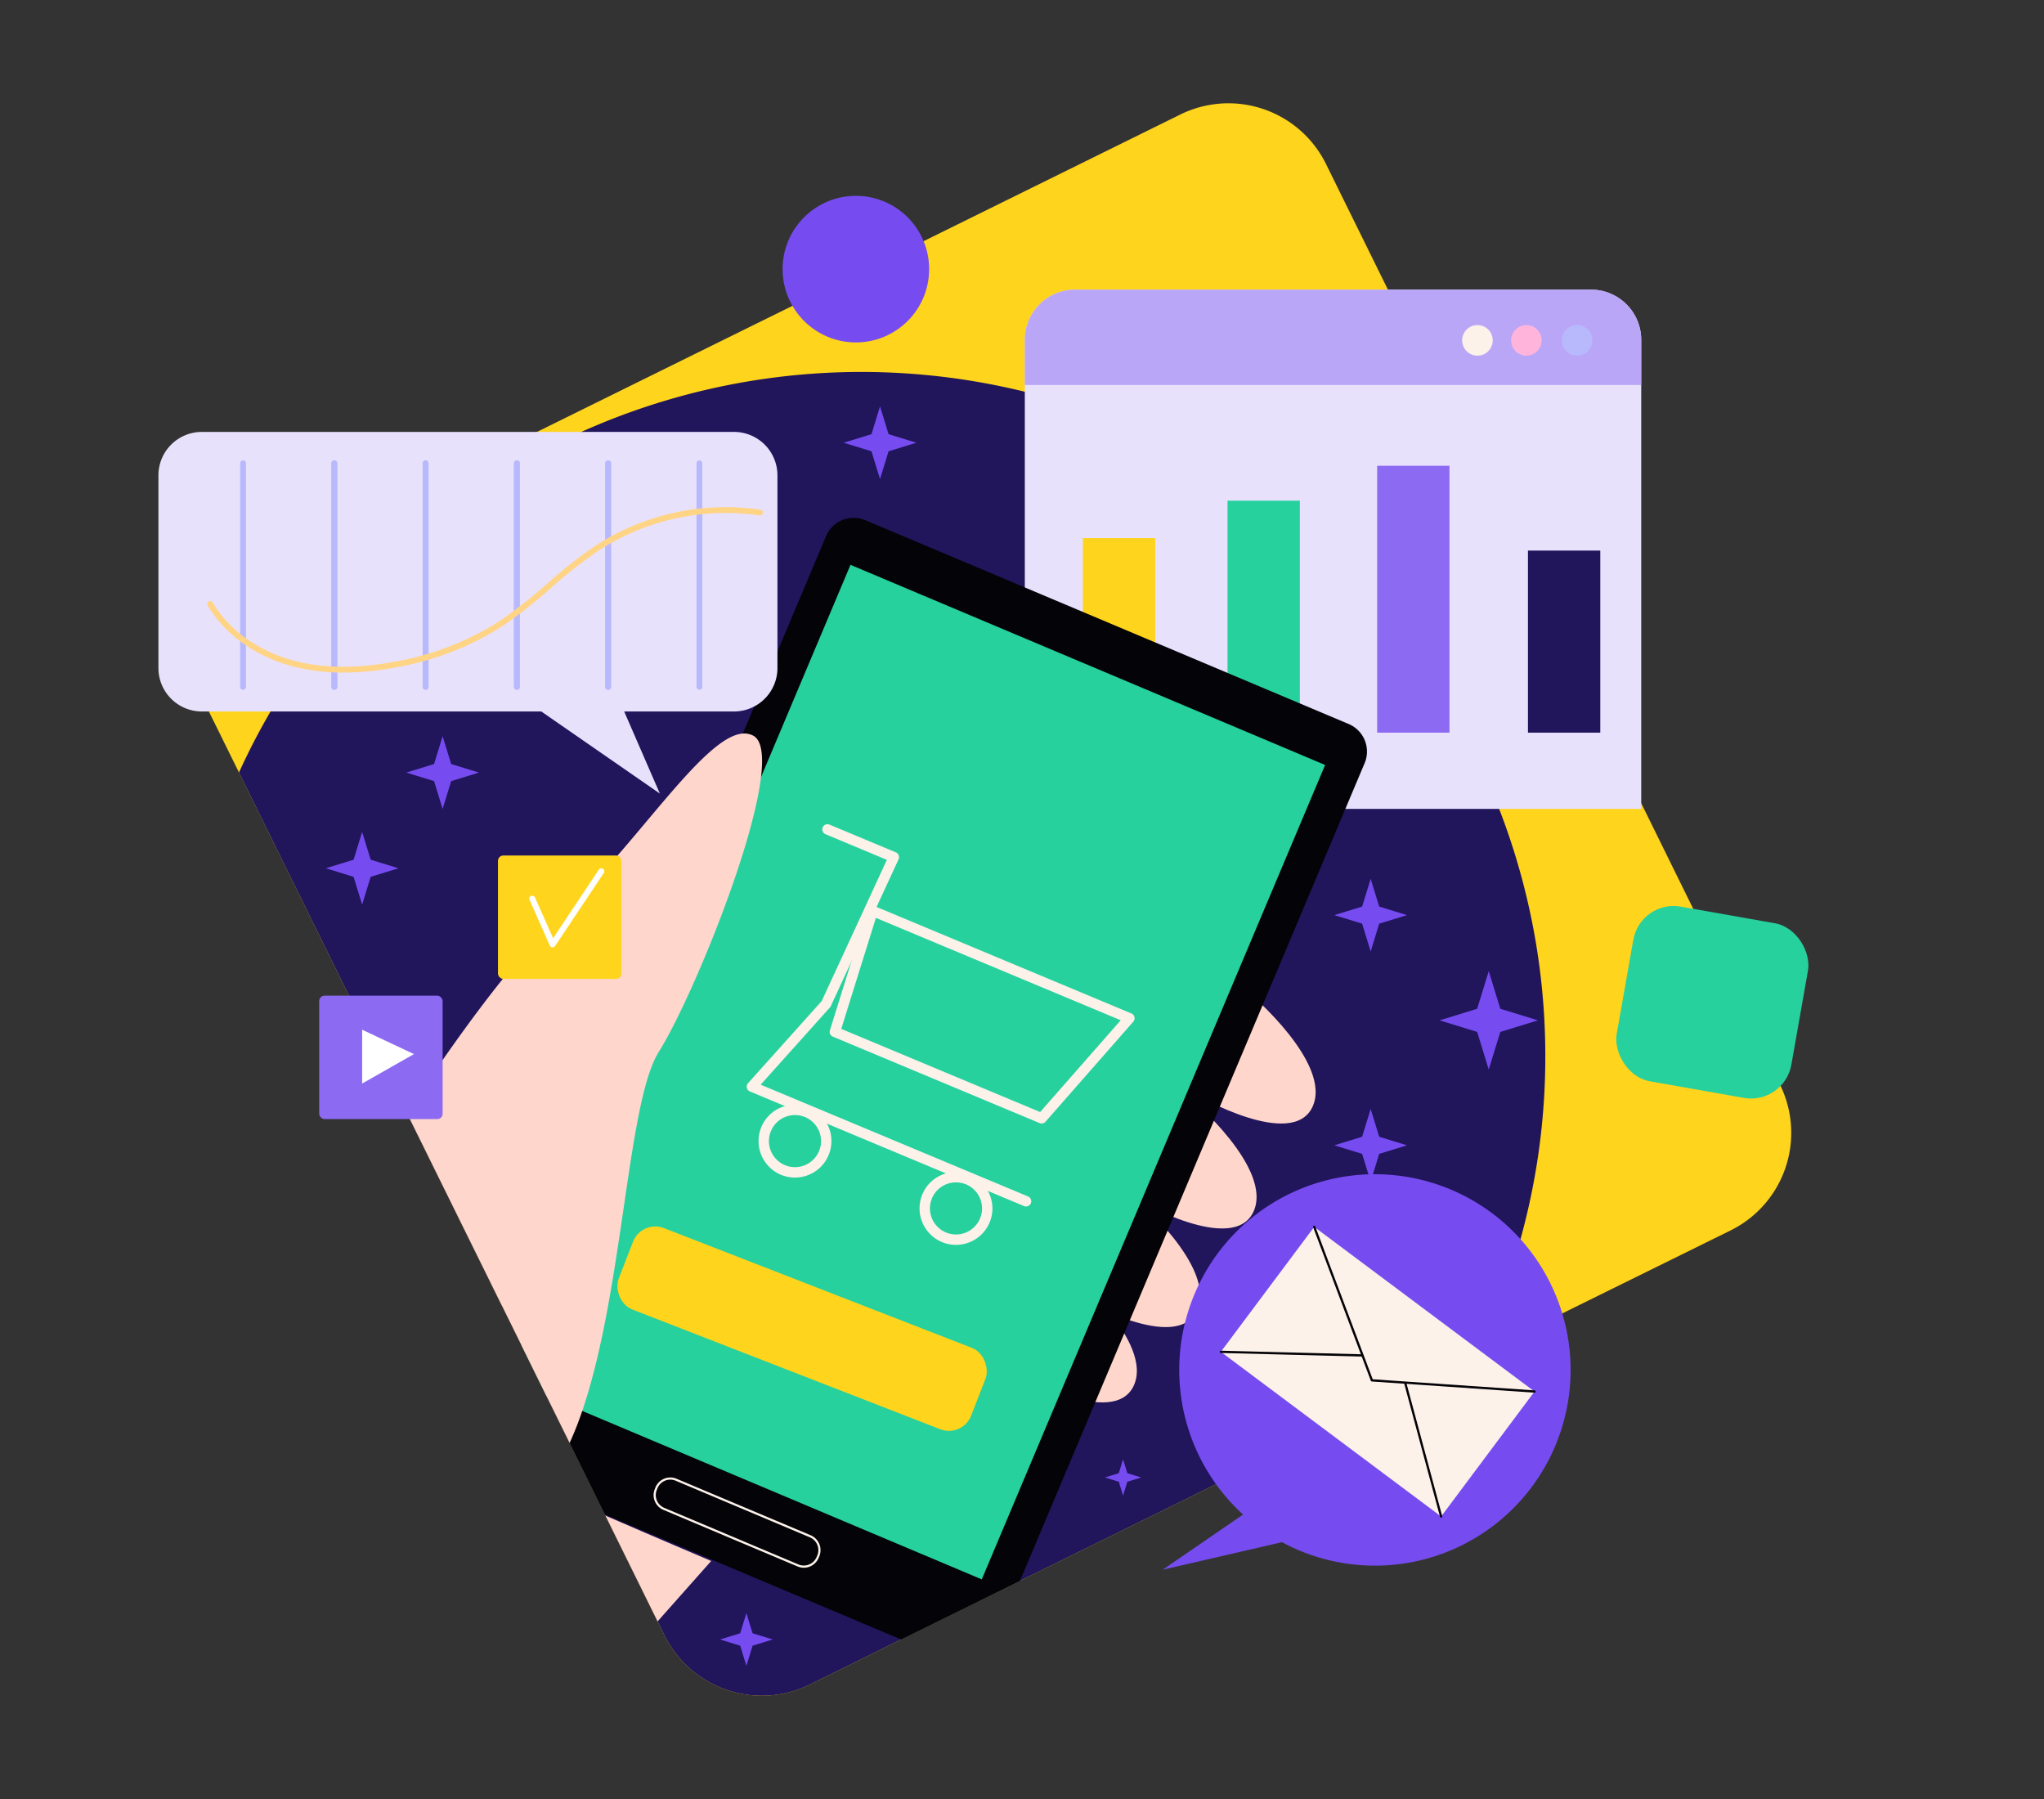 <svg xmlns="http://www.w3.org/2000/svg" xmlns:xlink="http://www.w3.org/1999/xlink" width="400" height="352" viewBox="0 0 400 352">
  <rect x="0" y="0" width="400" height="352" fill="#333333" stroke="none"/>
  <defs>
    <clipPath id="clip-path">
      <rect id="Rectángulo_34769" data-name="Rectángulo 34769" width="400" height="352" transform="translate(-12564 -12189)" fill="#fff" stroke="#707070" stroke-width="1"/>
    </clipPath>
  </defs>
  <g id="Enmascarar_grupo_262" data-name="Enmascarar grupo 262" transform="translate(12564 12189)" clip-path="url(#clip-path)">
    <g id="Grupo_99130" data-name="Grupo 99130" transform="translate(-12355.021 -11741.242)">
      <path id="Trazado_126497" data-name="Trazado 126497" d="M129.69-207.01l-4.85,2.39-.79.39a.01.01,0,0,0-.01.01l-.22.11h-.01l-6.41,3.16-13.29,6.55-3.2,1.58-2.84,1.4h-.01l-.07.04-16.72,8.25-1.36.67L57.76-171.54l-4.67,2.3-16.52,8.15L19.8-152.82l-1.05.52-7.49,3.69-19.37,9.55-1.27.63-7.08,3.49-1.62.81-.9.44-13.64,6.72h-.01l-5.4,2.67-12.44,6.14a22.364,22.364,0,0,1-3.3,1.3h-.01c-.15.05-.3.09-.45.13a14.366,14.366,0,0,1-1.41.33,3.863,3.863,0,0,1-.49.1,21.272,21.272,0,0,1-22.84-11.53l-1.32-2.68L-86.6-143.3l-3.9-7.91-.1-.2-2.67-5.42-4.24-8.59-3.34-6.77-1.22-2.47-4.86-9.87-3.7-7.5-.15-.3-8.57-17.37-7.4-15.01-1.04-2.1v-.01l-1.58-3.2-4.96-10.06-2.67-5.41a.076.076,0,0,1-.02-.04l-2.38-4.83-.84-1.69a.037.037,0,0,1-.01-.03l-10.94-22.18-7.15-14.5-.1-.2-3.77-7.65-2.83-5.73-.76-1.55-.52-1.05-1.51-3.05a20.649,20.649,0,0,1-1.25-3.17c-.04-.1-.07-.2-.1-.29v-.01a21.788,21.788,0,0,1-.6-2.7,20.119,20.119,0,0,1-.22-2.18,21.278,21.278,0,0,1,11.85-20.15l2.95-1.46,6.38-3.14.61-.31,5.47-2.69.15-.07.26-.13h.01l.82-.42h.01l6.9-3.4.11-.05,15.18-7.49,31.88-15.73,3.3-1.63.18-.09,2.46-1.21,10.52-5.19,4.19-2.07,10.95-5.4.27-.13.51-.25,5.72-2.82L22-425.35a21.285,21.285,0,0,1,28.51,9.68l26.92,54.6,6.1,12.36,2.35,4.75,1.26,2.55.3.6v.03l.77,1.55,2.46,4.99v.01l1.67,3.38.65,1.32,2.32,4.7,1.54,3.13.21.43v.01l13.92,28.2.48.97.07.15.76,1.53,5.18,10.51v.01l7.4,15v.01l14.49,29.36A21.29,21.29,0,0,1,129.69-207.01Z" fill="#ffd41c"/>
      <g id="Grupo_99130-2" data-name="Grupo 99130">
        <path id="Trazado_126498" data-name="Trazado 126498" d="M93.43-241.15a133.274,133.274,0,0,1-13.52,58.69L57.76-171.54l-4.67,2.3-16.52,8.15L19.8-152.82l-1.05.52-7.49,3.69-19.37,9.55-1.27.63-7.08,3.49-1.62.81-.9.44-13.64,6.72h-.01l-5.4,2.67-12.44,6.14a22.364,22.364,0,0,1-3.3,1.3h-.01c-.15.05-.3.09-.45.13a14.366,14.366,0,0,1-1.41.33,3.863,3.863,0,0,1-.49.1,21.272,21.272,0,0,1-22.84-11.53l-1.32-2.68L-86.6-143.3l-3.9-7.91-.1-.2-2.67-5.42-4.24-8.59-3.34-6.77-1.22-2.47-4.86-9.87-3.7-7.5-.15-.3-8.57-17.37-7.4-15.01-1.04-2.1v-.01l-1.58-3.2-4.96-10.06-2.67-5.41a.076.076,0,0,1-.02-.04l-2.38-4.83-.84-1.69a.037.037,0,0,1-.01-.03l-10.94-22.18-7.15-14.5-.1-.2-3.77-7.65A133.824,133.824,0,0,1-40.39-374.98,133.824,133.824,0,0,1,93.43-241.15Z" fill="#21155c"/>
      </g>
      <g id="Grupo_99134" data-name="Grupo 99134">
        <g id="Grupo_99132" data-name="Grupo 99132">
          <path id="Trazado_126499" data-name="Trazado 126499" d="M112.2-381.244v91.762H-8.431v-91.762a9.837,9.837,0,0,1,9.844-9.844H102.358A9.837,9.837,0,0,1,112.2-381.244Z" fill="#e8e1fc"/>
          <path id="Trazado_126500" data-name="Trazado 126500" d="M112.2-381.244v8.818H-8.431v-8.818a9.837,9.837,0,0,1,9.844-9.844H102.358A9.837,9.837,0,0,1,112.2-381.244Z" fill="#baa6f7"/>
          <g id="Grupo_99131" data-name="Grupo 99131">
            <circle id="Elipse_5938" data-name="Elipse 5938" cx="2.992" cy="2.992" r="2.992" transform="translate(77.158 -384.152)" fill="#fcf2e9"/>
            <circle id="Elipse_5939" data-name="Elipse 5939" cx="2.992" cy="2.992" r="2.992" transform="translate(86.733 -384.152)" fill="#ffb4dc"/>
            <circle id="Elipse_5940" data-name="Elipse 5940" cx="2.992" cy="2.992" r="2.992" transform="translate(96.65 -384.152)" fill="#b8b9fd"/>
          </g>
        </g>
        <g id="Grupo_99133" data-name="Grupo 99133">
          <rect id="Rectángulo_35729" data-name="Rectángulo 35729" width="14.153" height="38.067" transform="translate(2.935 -342.471)" fill="#ffd41c"/>
          <rect id="Rectángulo_35730" data-name="Rectángulo 35730" width="14.153" height="45.388" transform="translate(31.241 -349.792)" fill="#26d19e"/>
          <rect id="Rectángulo_35731" data-name="Rectángulo 35731" width="14.153" height="52.221" transform="translate(60.524 -356.624)" fill="#8d6af2"/>
          <rect id="Rectángulo_35732" data-name="Rectángulo 35732" width="14.153" height="35.623" transform="translate(90.034 -340.026)" fill="#21155c"/>
        </g>
      </g>
      <g id="Grupo_99144" data-name="Grupo 99144">
        <g id="Grupo_99135" data-name="Grupo 99135">
          <path id="Trazado_126501" data-name="Trazado 126501" d="M35.488-253.465s16.329,13.781,12.383,22.279-22.629-2.282-22.629-2.282Z" fill="#ffd6cc"/>
          <path id="Trazado_126502" data-name="Trazado 126502" d="M23.928-232.933s16.329,13.78,12.383,22.279-22.629-2.283-22.629-2.283Z" fill="#ffd6cc"/>
          <path id="Trazado_126503" data-name="Trazado 126503" d="M12.888-213.634s16.328,13.78,12.382,22.279-22.628-2.283-22.628-2.283Z" fill="#ffd6cc"/>
          <path id="Trazado_126504" data-name="Trazado 126504" d="M.5-198.9s16.329,13.781,12.383,22.279S-9.743-178.9-9.743-178.9Z" fill="#ffd6cc"/>
        </g>
        <g id="Grupo_99143" data-name="Grupo 99143">
          <path id="Trazado_126505" data-name="Trazado 126505" d="M58.07-298.43,38.1-251.06l-8.37,19.85-1.16,2.75-7.93,18.82-1.13,2.68-7.39,17.53-1.09,2.58L5.37-173.42-9.38-138.43l-7.08,3.49-1.62.81-.9.44-13.64,6.72h-.01L-90.6-151.41l-2.67-5.42-4.24-8.59-3.34-6.77-1.22-2.47-4.86-9.87-3.7-7.5-.15-.3,47.17-111.9,16.29-38.63a5.861,5.861,0,0,1,7.67-3.12l94.61,39.89A5.849,5.849,0,0,1,58.07-298.43Z" fill="#040308"/>
          <path id="Trazado_126506" data-name="Trazado 126506" d="M-106.93-184.53l46.88-111.18,17.51-41.53,92.88,39.16L17.96-221.29l-.01.02L14.3-212.6l-.07.17L6.16-193.31l-.52,1.24-7.15,16.95-15.34,36.39-78.19-32.96v-.01l-7.03-2.96Z" fill="#26d19e"/>
          <g id="Grupo_99136" data-name="Grupo 99136">
            <path id="Trazado_126507" data-name="Trazado 126507" d="M-48.64-145.64a3.165,3.165,0,0,0-1.69-1.72l-26.25-11.06a3.149,3.149,0,0,0-4.12,1.67l-.12.31a3.12,3.12,0,0,0-.02,2.4,3.115,3.115,0,0,0,1.69,1.71l26.25,11.07a3.1,3.1,0,0,0,1.22.25,3.136,3.136,0,0,0,2.9-1.92l.13-.31A3.12,3.12,0,0,0-48.64-145.64Zm-.4,2.24-.13.3a2.724,2.724,0,0,1-3.56,1.45l-26.25-11.07a2.707,2.707,0,0,1-1.45-3.56l.12-.3a2.732,2.732,0,0,1,2.51-1.67,2.651,2.651,0,0,1,1.06.22l26.25,11.07A2.724,2.724,0,0,1-49.04-143.4Z" fill="#fcf2e9"/>
          </g>
          <g id="Grupo_99142" data-name="Grupo 99142">
            <g id="Grupo_99141" data-name="Grupo 99141">
              <g id="Grupo_99137" data-name="Grupo 99137">
                <path id="Trazado_126508" data-name="Trazado 126508" d="M-8.186-211.693a1,1,0,0,1-.391-.079L-62.227-234.2a1.018,1.018,0,0,1-.6-.714,1.018,1.018,0,0,1,.235-.9l14.418-16.074,12.749-27.626-12.013-5.022a1.017,1.017,0,0,1-.546-1.33,1.018,1.018,0,0,1,1.33-.546l12.986,5.429a1.012,1.012,0,0,1,.556.569,1.018,1.018,0,0,1-.024.794L-46.392-250.9a1.006,1.006,0,0,1-.166.253l-13.564,15.123,52.329,21.874a1.016,1.016,0,0,1,.546,1.329A1.017,1.017,0,0,1-8.186-211.693Z" fill="#fcf2e9"/>
              </g>
              <g id="Grupo_99138" data-name="Grupo 99138">
                <path id="Trazado_126509" data-name="Trazado 126509" d="M12.43-249.46-37.44-270.3l-.37-.16a1.041,1.041,0,0,0-.83.01,1.036,1.036,0,0,0-.54.62l-3.19,10.21-.01.02-.01.03-4.18,13.41a1.007,1.007,0,0,0,.58,1.24l40.45,16.91a1.088,1.088,0,0,0,.39.08,1.013,1.013,0,0,0,.77-.35L12.8-247.85a1.02,1.02,0,0,0,.23-.9A1.025,1.025,0,0,0,12.43-249.46ZM-5.43-230.17l-38.92-16.27,6.78-21.72,47.91,20.03Z" fill="#fcf2e9"/>
              </g>
              <g id="Grupo_99139" data-name="Grupo 99139">
                <path id="Trazado_126510" data-name="Trazado 126510" d="M-46.81-227.19a5.658,5.658,0,0,0-.34-.7v-.01a6.987,6.987,0,0,0-3.51-3.16,7.035,7.035,0,0,0-4.72-.28h-.01c-.25.08-.48.16-.72.26a7.078,7.078,0,0,0-3.88,3.85,7.156,7.156,0,0,0,3.83,9.33,7.142,7.142,0,0,0,2.75.55,7.083,7.083,0,0,0,2.71-.54,7.075,7.075,0,0,0,3.87-3.84A7.08,7.08,0,0,0-46.81-227.19Zm-1.89,4.67a5.107,5.107,0,0,1-6.67,2.74,5.1,5.1,0,0,1-2.74-6.67,5.049,5.049,0,0,1,2.77-2.75,4.992,4.992,0,0,1,1.93-.38,5.164,5.164,0,0,1,1.97.39,5.081,5.081,0,0,1,2.75,2.77A5.07,5.07,0,0,1-48.7-222.52Z" fill="#fcf2e9"/>
              </g>
              <g id="Grupo_99140" data-name="Grupo 99140">
                <path id="Trazado_126511" data-name="Trazado 126511" d="M-15.65-214.72v-.01a7.076,7.076,0,0,0-3.5-3.16,7.064,7.064,0,0,0-4.73-.28c-.25.08-.49.16-.73.26a7.092,7.092,0,0,0-3.87,3.85,7.148,7.148,0,0,0,3.83,9.33,7.2,7.2,0,0,0,2.74.55,7.145,7.145,0,0,0,6.59-4.38A7.064,7.064,0,0,0-15.65-214.72Zm-1.54,5.37a5.1,5.1,0,0,1-6.67,2.74,5.1,5.1,0,0,1-2.74-6.67,5.049,5.049,0,0,1,2.77-2.75,4.992,4.992,0,0,1,1.93-.38,5.164,5.164,0,0,1,1.97.39,5.113,5.113,0,0,1,2.75,2.77A5.07,5.07,0,0,1-17.19-209.35Z" fill="#fcf2e9"/>
              </g>
            </g>
            <rect id="Rectángulo_35733" data-name="Rectángulo 35733" width="74" height="17.085" rx="4.664" transform="translate(-83.405 -209.155) rotate(21.248)" fill="#ffd41c"/>
          </g>
        </g>
        <path id="Trazado_126512" data-name="Trazado 126512" d="M-90.5-151.21c9.38,4.09,20.7,8.88,20.7,8.88l-10.49,11.82L-86.6-143.3Z" fill="#ffd6cc"/>
        <path id="Trazado_126513" data-name="Trazado 126513" d="M-102.07-174.66l1.22,2.47,3.34,6.77a63.479,63.479,0,0,0,2.47-6.27v-.01a.01.01,0,0,0,.01-.01c8.05-23.61,8.78-60.39,14.97-70.23,5.99-9.56,18.25-39.11,20.01-53.77v-.02c.5-4.24.12-7.24-1.55-8.1a3.775,3.775,0,0,0-1.99-.4h-.02c-7.84.57-21.06,22.22-35.72,35.66-9.59,8.8-20.87,24.72-30.04,38.55l1.58,3.2v.01l1.04,2.1,7.4,15.01,8.57,17.37.15.3,3.7,7.5Z" fill="#ffd6cc"/>
      </g>
      <g id="Grupo_99149" data-name="Grupo 99149">
        <path id="Trazado_126514" data-name="Trazado 126514" d="M90.758-156.783a38.293,38.293,0,0,0-7.751-53.6,38.293,38.293,0,0,0-53.6,7.75,38.3,38.3,0,0,0,4.874,51.218L18.556-140.618,41.9-146.006A38.3,38.3,0,0,0,90.758-156.783Z" fill="#764cf0"/>
        <g id="Grupo_99148" data-name="Grupo 99148">
          <rect id="Rectángulo_35734" data-name="Rectángulo 35734" width="53.821" height="30.529" transform="translate(48.206 -207.706) rotate(36.772)" fill="#fcf2e9"/>
          <g id="Grupo_99145" data-name="Grupo 99145">
            <path id="Trazado_126515" data-name="Trazado 126515" d="M91.318-175.266H91.3l-31.822-2.184a.219.219,0,0,1-.192-.142L48-207.629a.222.222,0,0,1,.129-.285.221.221,0,0,1,.286.129l11.24,29.9,31.68,2.174a.22.22,0,0,1,.205.235A.22.22,0,0,1,91.318-175.266Z" fill="#040308"/>
          </g>
          <g id="Grupo_99146" data-name="Grupo 99146">
            <path id="Trazado_126516" data-name="Trazado 126516" d="M57.5-182.331h-.006l-27.567-.7a.221.221,0,0,1-.216-.227.233.233,0,0,1,.227-.216l27.568.7a.223.223,0,0,1,.216.227A.223.223,0,0,1,57.5-182.331Z" fill="#040308"/>
          </g>
          <g id="Grupo_99147" data-name="Grupo 99147">
            <path id="Trazado_126517" data-name="Trazado 126517" d="M73.043-150.812a.221.221,0,0,1-.214-.164l-6.987-25.971a.222.222,0,0,1,.156-.272.223.223,0,0,1,.271.157l6.987,25.971a.222.222,0,0,1-.156.272A.222.222,0,0,1,73.043-150.812Z" fill="#040308"/>
          </g>
        </g>
      </g>
      <g id="Grupo_99154" data-name="Grupo 99154">
        <g id="Grupo_99150" data-name="Grupo 99150">
          <rect id="Rectángulo_35736" data-name="Rectángulo 35736" width="24.148" height="24.148" rx="1.046" transform="translate(-146.508 -252.938)" fill="#8d6af2"/>
          <path id="Trazado_126518" data-name="Trazado 126518" d="M-138.111-246.28v10.534l10.136-5.764Z" fill="#fff"/>
        </g>
        <g id="Grupo_99153" data-name="Grupo 99153">
          <g id="Grupo_99151" data-name="Grupo 99151">
            <rect id="Rectángulo_35738" data-name="Rectángulo 35738" width="24.148" height="24.148" rx="1.046" transform="translate(-111.528 -280.366)" fill="#ffd41c"/>
          </g>
          <g id="Grupo_99152" data-name="Grupo 99152">
            <path id="Trazado_126519" data-name="Trazado 126519" d="M-100.846-262.392a.407.407,0,0,1-.049,0,.584.584,0,0,1-.484-.344l-3.975-8.944a.585.585,0,0,1,.3-.771.586.586,0,0,1,.771.3l3.544,7.974,8.952-13.427a.582.582,0,0,1,.809-.162.584.584,0,0,1,.162.81l-9.54,14.309A.582.582,0,0,1-100.846-262.392Z" fill="#fff"/>
          </g>
        </g>
      </g>
      <g id="Grupo_99169" data-name="Grupo 99169">
        <g id="Grupo_99155" data-name="Grupo 99155">
          <path id="Trazado_126520" data-name="Trazado 126520" d="M-169.476-363.248H-65.338a8.5,8.5,0,0,1,8.5,8.5v37.7a8.5,8.5,0,0,1-8.5,8.5H-86.832l6.985,16.066-23.207-16.066h-66.422a8.5,8.5,0,0,1-8.5-8.5v-37.7A8.5,8.5,0,0,1-169.476-363.248Z" fill="#e8e1fc"/>
        </g>
        <g id="Grupo_99168" data-name="Grupo 99168">
          <g id="Grupo_99166" data-name="Grupo 99166">
            <g id="Grupo_99156" data-name="Grupo 99156">
              <path id="Trazado_126521" data-name="Trazado 126521" d="M-161.412-312.794a.57.57,0,0,1-.57-.57v-43.747a.57.57,0,0,1,.57-.57.57.57,0,0,1,.57.57v43.747A.57.57,0,0,1-161.412-312.794Z" fill="#b8b9fd"/>
            </g>
            <g id="Grupo_99157" data-name="Grupo 99157">
              <path id="Trazado_126522" data-name="Trazado 126522" d="M-143.551-312.794a.57.57,0,0,1-.571-.57v-43.747a.57.57,0,0,1,.571-.57.57.57,0,0,1,.57.57v43.747A.57.57,0,0,1-143.551-312.794Z" fill="#b8b9fd"/>
            </g>
            <g id="Grupo_99158" data-name="Grupo 99158">
              <path id="Trazado_126523" data-name="Trazado 126523" d="M-143.551-312.794a.57.57,0,0,1-.571-.57v-43.747a.57.57,0,0,1,.571-.57.57.57,0,0,1,.57.57v43.747A.57.57,0,0,1-143.551-312.794Z" fill="#b8b9fd"/>
            </g>
            <g id="Grupo_99159" data-name="Grupo 99159">
              <path id="Trazado_126524" data-name="Trazado 126524" d="M-125.69-312.794a.57.57,0,0,1-.57-.57v-43.747a.57.57,0,0,1,.57-.57.57.57,0,0,1,.57.57v43.747A.57.57,0,0,1-125.69-312.794Z" fill="#b8b9fd"/>
            </g>
            <g id="Grupo_99160" data-name="Grupo 99160">
              <path id="Trazado_126525" data-name="Trazado 126525" d="M-125.69-312.794a.57.57,0,0,1-.57-.57v-43.747a.57.57,0,0,1,.57-.57.57.57,0,0,1,.57.57v43.747A.57.57,0,0,1-125.69-312.794Z" fill="#b8b9fd"/>
            </g>
            <g id="Grupo_99161" data-name="Grupo 99161">
              <path id="Trazado_126526" data-name="Trazado 126526" d="M-107.829-312.794a.57.57,0,0,1-.57-.57v-43.747a.57.57,0,0,1,.57-.57.57.57,0,0,1,.57.57v43.747A.57.57,0,0,1-107.829-312.794Z" fill="#b8b9fd"/>
            </g>
            <g id="Grupo_99162" data-name="Grupo 99162">
              <path id="Trazado_126527" data-name="Trazado 126527" d="M-107.829-312.794a.57.57,0,0,1-.57-.57v-43.747a.57.57,0,0,1,.57-.57.57.57,0,0,1,.57.57v43.747A.57.57,0,0,1-107.829-312.794Z" fill="#b8b9fd"/>
            </g>
            <g id="Grupo_99163" data-name="Grupo 99163">
              <path id="Trazado_126528" data-name="Trazado 126528" d="M-89.968-312.794a.57.57,0,0,1-.57-.57v-43.747a.57.57,0,0,1,.57-.57.57.57,0,0,1,.57.57v43.747A.57.57,0,0,1-89.968-312.794Z" fill="#b8b9fd"/>
            </g>
            <g id="Grupo_99164" data-name="Grupo 99164">
              <path id="Trazado_126529" data-name="Trazado 126529" d="M-89.968-312.794a.57.57,0,0,1-.57-.57v-43.747a.57.57,0,0,1,.57-.57.57.57,0,0,1,.57.57v43.747A.57.57,0,0,1-89.968-312.794Z" fill="#b8b9fd"/>
            </g>
            <g id="Grupo_99165" data-name="Grupo 99165">
              <path id="Trazado_126530" data-name="Trazado 126530" d="M-72.107-312.794a.57.57,0,0,1-.57-.57v-43.747a.57.57,0,0,1,.57-.57.57.57,0,0,1,.571.57v43.747A.57.57,0,0,1-72.107-312.794Z" fill="#b8b9fd"/>
            </g>
          </g>
          <g id="Grupo_99167" data-name="Grupo 99167">
            <path id="Trazado_126531" data-name="Trazado 126531" d="M-141.758-316.161a38.822,38.822,0,0,1-10.059-1.247c-7.192-1.926-13.214-6.257-16.523-11.882a.57.57,0,0,1,.2-.78.567.567,0,0,1,.78.2c3.159,5.369,8.931,9.508,15.836,11.358,5.779,1.548,12.508,1.609,20,.18a55.7,55.7,0,0,0,20.241-7.864,93.36,93.36,0,0,0,9.344-7.344,92.5,92.5,0,0,1,9.647-7.553,46.877,46.877,0,0,1,32.134-6.938.57.57,0,0,1,.478.649.569.569,0,0,1-.649.478,45.764,45.764,0,0,0-31.343,6.768,91.693,91.693,0,0,0-9.524,7.462,94.117,94.117,0,0,1-9.462,7.432,56.817,56.817,0,0,1-20.653,8.03A55.92,55.92,0,0,1-141.758-316.161Z" fill="#ffd484"/>
          </g>
        </g>
      </g>
      <g id="Grupo_99178" data-name="Grupo 99178">
        <g id="Grupo_99170" data-name="Grupo 99170">
          <path id="Trazado_126532" data-name="Trazado 126532" d="M-136.438-279.542l5.438,1.673-5.438,1.673-1.673,5.438-1.673-5.438-5.438-1.673,5.438-1.673,1.673-5.438Z" fill="#764cf0"/>
        </g>
        <g id="Grupo_99171" data-name="Grupo 99171">
          <path id="Trazado_126533" data-name="Trazado 126533" d="M-120.687-298.266l5.438,1.673-5.438,1.673-1.673,5.438-1.673-5.438-5.438-1.673,5.438-1.673,1.673-5.438Z" fill="#764cf0"/>
        </g>
        <g id="Grupo_99172" data-name="Grupo 99172">
          <path id="Trazado_126534" data-name="Trazado 126534" d="M-35.09-362.805l5.438,1.673-5.438,1.673-1.673,5.438-1.673-5.438-5.438-1.673,5.438-1.673,1.673-5.438Z" fill="#764cf0"/>
        </g>
        <g id="Grupo_99173" data-name="Grupo 99173">
          <path id="Trazado_126535" data-name="Trazado 126535" d="M60.926-270.375l5.438,1.673-5.438,1.673-1.673,5.438-1.673-5.438L52.142-268.7l5.438-1.673,1.673-5.438Z" fill="#764cf0"/>
        </g>
        <g id="Grupo_99174" data-name="Grupo 99174">
          <path id="Trazado_126536" data-name="Trazado 126536" d="M60.926-225.334l5.438,1.673-5.438,1.673-1.673,5.438-1.673-5.438-5.438-1.673,5.438-1.673,1.673-5.438Z" fill="#764cf0"/>
        </g>
        <g id="Grupo_99175" data-name="Grupo 99175">
          <path id="Trazado_126537" data-name="Trazado 126537" d="M11.635-159.506l2.719.836-2.719.837-.836,2.719-.836-2.719-2.719-.837,2.719-.836.836-2.719Z" fill="#764cf0"/>
        </g>
        <g id="Grupo_99176" data-name="Grupo 99176">
          <path id="Trazado_126538" data-name="Trazado 126538" d="M-61.7-128.184l3.945,1.214-3.945,1.214-1.214,3.945-1.214-3.945-3.945-1.214,3.945-1.214,1.214-3.945Z" fill="#764cf0"/>
        </g>
        <g id="Grupo_99177" data-name="Grupo 99177">
          <path id="Trazado_126539" data-name="Trazado 126539" d="M84.625-250.378l7.364,2.265-7.364,2.266-2.265,7.364-2.265-7.364-7.364-2.266,7.364-2.265,2.265-7.364Z" fill="#764cf0"/>
        </g>
      </g>
    </g>
    <rect id="Rectángulo_34576" data-name="Rectángulo 34576" width="34.698" height="34.698" rx="8" transform="matrix(0.985, 0.174, -0.174, 0.985, -12242.975, -12013)" fill="#26d19e"/>
    <circle id="Elipse_5424" data-name="Elipse 5424" cx="14.34" cy="14.34" r="14.34" transform="translate(-12410.851 -12150.68)" fill="#764cf0"/>
  </g>
</svg>
